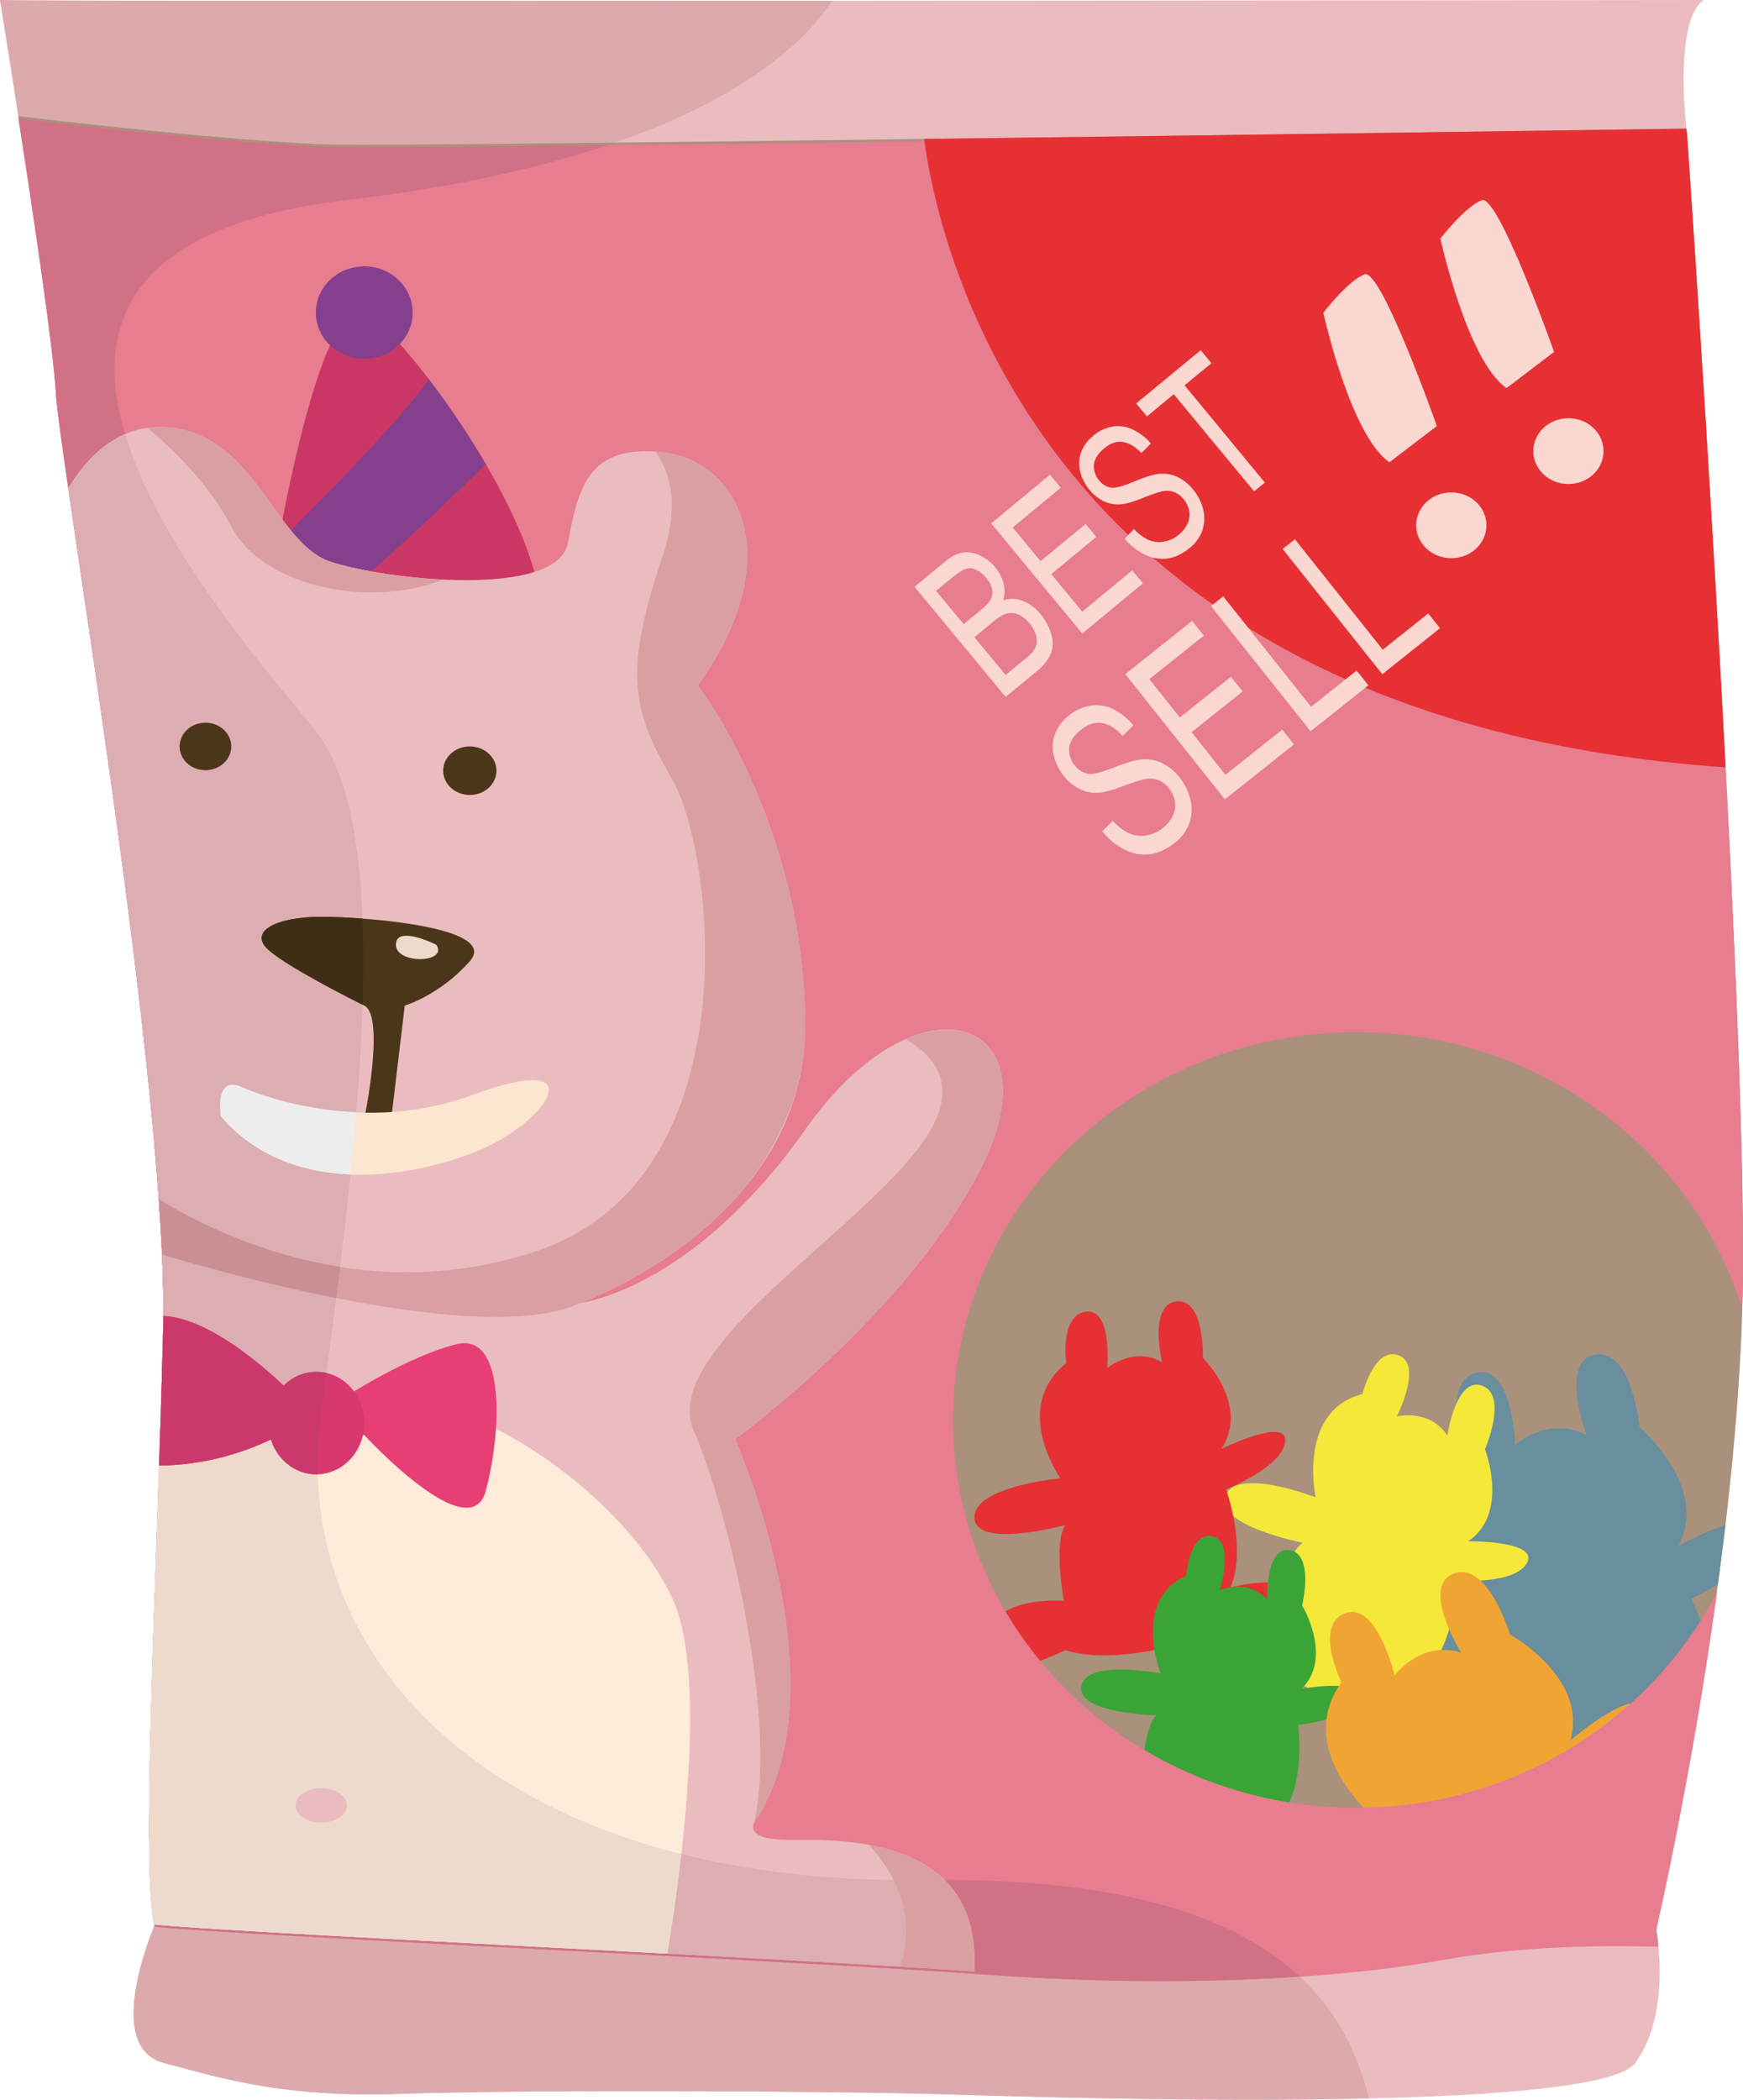 <svg xmlns="http://www.w3.org/2000/svg" viewBox="0 -0 1080.037 1301.049" style=""><g><title>food_8093690</title><g data-name="Layer 2"><g data-name="¹Ï¼h 1"><path d="M0 0s32 197.05 34.55 241.82 70.36 432.47 66.52 583.44S87 1163 96 1192.46c0 0-33 75.51 5.26 85.74s75.35 21.75 148.28 19.19 267.41-1.83 337.78.36 403 12.44 426.07-19.55 12.78-83.17 12.78-83.17 51.18-220.07 53.74-399.2-34.54-712.67-34.54-712.67-8.99-69.08 10.2-83.16C1055.57 0 14.08 1.29 0 0z" fill="#ebbcbf"></path><path d="M215 123.92C426.62 99 494.74 32.54 515.67.49 259.38.64 6.88.63 0 0c0 0 32 197.05 34.55 241.82s70.36 432.47 66.52 583.44S87 1163 96 1192.46c0 0-33 75.51 5.26 85.74s75.35 21.75 148.28 19.19 267.41-1.83 337.78.36c39 1.21 158.32 4.89 261 2.5-15.86-63.11-64.94-138.47-275.7-135.3-255.2 3.84-395.42-130.51-373.62-290.12s47.28-358.58-3.25-421.72S-68.46 157.36 215 123.92z" fill="#dcaaad"></path><path d="M1044.94 79.71c-137.77 2-779.44 11-837.66 9.85C158 88.6 57.52 77.4 11.38 72 20.84 133.07 33 214.92 34.55 241.82c2.56 44.77 70.36 432.47 66.52 583.44S87 1163 96 1192.46c48.63 5.11 409.44 21.76 511.79 29.43s208.56 5.12 286.6-9c48.66-8.77 100.79-9.08 133.16-8.09-.64-6-1.38-9.82-1.38-9.82s51.18-220.07 53.74-399.2-34.54-712.67-34.54-712.67-.21-1.24-.43-3.4z" fill="#a9917b"></path><path d="M1048 990.57a160 160 0 0 0 16.46-9c1.63-12 3.18-24.18 4.65-36.52-13.84 4.36-29 12.82-29 12.82 19.19-36.83-24.23-73.49-24.23-73.49s-4.48-48.53-27.24-45-5.52 50-5.52 50c-23.78-12.73-44.26 6-44.26 6s-1.5-48.29-22.87-45-11 42.46-11 42.46c-40.81 38.21 6.91 93.66 6.91 93.66s-70 9.19-66.11 34.81 74.79 3.24 74.79 3.24c-8 14.33 6.44 61.61 6.44 61.61s-61.77-3.73-60 36.81 66 3.07 66 3.07c36.43 9.8 87.07-5.51 110.16-13.79 5-26.52 10.51-57.94 15.71-92.15a182.28 182.28 0 0 0-10.89-29.53z" fill="#698e9d"></path><path d="M844.21 863.8s7.29-29.5 22.48-24-1.11 37.83-1.11 37.83 20.2-5 31.26 11.92c0 0 5.34-36.81 21.58-30.92s1.74 39.4 1.74 39.4 15.4 39.68-10.44 57c0 0 43.8-.47 36.51 13.27s-43.06 11.06-43.06 11.06-1.39 38.52-19.64 57.16c0 0 36.46 7.51 30.2 21.32s-47.53 1.1-47.53 1.1-59.94-5.75-87.21-31.78c0 0-55.69 1.59-42.3-25.71s52.63-2.68 52.63-2.68 7.48-36.27 17.89-42.83c0 0-54.67-10.72-48-29s56 .84 56 .84-11.54-53.5 29-63.98z" fill="#f5e839"></path><path d="M660.66 844.68s-4.15-30 12.31-31.92 13.09 34.83 13.09 34.83 17.26-13.72 34.05-3.39c0 0-8.7-35.81 8.86-37.82s16.39 35 16.39 35 29.4 29 11.46 56.43c0 0 41.27-20.28 39.52-4.52s-36.63 29.56-36.63 29.56 13.09 35.58 2.79 60.75c0 0 37.32-9.73 36.55 5.65s-44.57 22.53-44.57 22.53-58.88 22-94.44 10.73c0 0-52.11 26.71-49.67-4.12S659.19 992 659.19 992s-6.48-36.32.91-47c0 0-55.73 15.07-56.28-4.52S657.09 916 657.09 916s-30.89-43.42 3.57-71.32z" fill="#e63033"></path><path d="M735 976.34s1.91-27 16.09-24.44 4.77 33.36 4.77 33.36 17-7.47 29.25 5.7c0 0-.91-33.12 14.23-30.42s7.53 34.32 7.53 34.32 19.55 32.47-.48 51.62c0 0 38.37-7.08 34.07 6.09s-36.11 16.27-36.11 16.27 4.63 34-8.55 53.15c0 0 33.15 1 29.75 14.11s-41.55 8.19-41.55 8.19-53.46 4.09-81.35-14.59c0 0-48.64 9.86-41.06-16.14s45.8-10.36 45.8-10.36 1-33 9.17-40.32c0 0-49.6-1.08-46.54-18.11s49.22-7.78 49.22-7.78-18.19-45.27 15.76-60.65z" fill="#3ba436"></path><path d="M1015.26 1181.59c2.57-33.87-28.33-73.47-28.33-73.47s37.92-27.3 33.66-47.12-47.53 17.39-47.53 17.39c11.21-38.94-37.4-65.6-37.4-65.6S922 967.24 900.91 975s4.4 48.93 4.4 48.93c-25.2-7.62-41.15 14.31-41.15 14.31s-10.79-45.89-30.59-38.63-2.34 42.71-2.34 42.71c-31.64 44.46 24.74 88.23 24.74 88.23s-65.18 22.32-56.5 46.07 72.15-11.36 72.15-11.36c-3.51 10.93 143.64 16.33 143.64 16.33z" fill="#f0a433"></path><path d="M1064 986.36c-40.84 79.19-125.52 133.77-223.67 133.77-138 0-249.79-107.56-249.79-240.26s111.83-240.26 249.78-240.26c113 0 208.44 72.28 239.24 171.36.13-4.57.25-9.16.31-13.69 2.57-179.13-34.54-712.67-34.54-712.67s-.17-1.29-.39-3.45c-137.77 2-779.44 11-837.66 9.85C158 90.05 57.52 78.85 11.38 73.44 20.84 134.52 33 216.38 34.55 243.28c2.56 44.77 70.36 432.46 66.52 583.44S87 1164.48 96 1193.92c48.63 5.11 409.44 21.75 511.79 29.43s208.56 5.11 286.6-8.95c48.66-8.77 100.79-9.09 133.16-8.1-.64-6-1.38-9.82-1.38-9.82s21.95-94.54 37.83-210.12z" fill="#e77d8f"></path><path d="M572.62 1165c-255.2 3.79-395.42-130.56-373.62-290.17s47.28-358.58-3.25-421.72S-68.46 157.36 215 123.92c67.43-7.94 120.18-20.12 161.58-34-87.44.9-152.58 1.42-169.3 1.08C158 90.05 57.85 78.88 11.6 73.47 21 134.37 33 215.13 34.55 241.82 37 285.27 101 651.72 101.22 811.29c0 5.36 0 10.54-.15 15.43-2.74 108-8.75 234.24-8.68 308.19.06 28.7 1.07 49.31 3.57 57.55 0 0-.13.32-.23.53.08.3.16.66.23.93 48.63 5.11 409.44 21.75 511.79 29.43 67.29 5.05 136.1 5.56 197.63 1.41-37.72-35.18-105.96-61.76-232.76-59.76z" fill="#d17186"></path><path d="M166.33 371S197.05 168.88 229 194.47s108.77 133.09 106.22 189.37S166.33 371 166.33 371z" fill="#cb3764"></path><path d="M265.63 234.89c-15 22.52-64.53 73.25-93.41 101.75-3.73 20.26-5.89 34.4-5.89 34.4s11.9 4.93 29.32 11.08C230.2 356.63 281 307.34 301 287.57a517.74 517.74 0 0 0-35.37-52.68z" fill="#853f8d"></path><path d="M255.71 193.69c0 15.82-13.42 28.64-30 28.64s-30-12.82-30-28.64 13.42-28.64 30-28.64 30 12.82 30 28.64z" fill="#853f8d"></path><path d="M499 699.87c-70.35 99.8-139.47 107.47-139.47 107.47s140.73-49.9 139.46-174-66.53-208.56-66.53-208.56c57.57-80.61 24.3-139.46-21.76-144.57s-52.45 21.79-58.84 56.28-112.6 23-147.15 11.52-46.06-78.05-99.8-83.16c-31.31-3-51.26 18.77-62.51 37.47C60.69 428 104.16 703.53 101.07 825.26 97.24 976.24 87 1163 96 1192.46c48 5 400.31 21.34 507.66 29.13 4.86-84.95-83.68-81.58-114.87-81.58-33.27 0-19.19-14.08-19.19-14.08 52.41-84.8-14.06-234.14-14.06-234.14S564.25 812.46 609 721.62s-39.64-121.55-110-21.75z" fill="#ebbcbf"></path><path d="M585.3 1164.93h-12.68c-255.2 3.86-395.42-130.49-373.62-290.1s47.28-358.58-3.25-421.72c-26.25-32.8-96.43-111.34-118.17-183.94-16.11 6.93-27.65 20.63-35.18 33.15C60.69 428 104.16 703.53 101.07 825.26 97.24 976.24 87 1163 96 1192.46c48 5 400.31 21.34 507.66 29.13 1.49-26.59-6.17-44.59-18.36-56.66z" fill="#dcaeb1"></path><path d="M359.54 807.34s64.64-23 105.91-76.51A194.07 194.07 0 0 0 490.67 684a150.25 150.25 0 0 0 8.33-50.66c-1.28-124.1-66.53-208.56-66.53-208.56 57.57-80.61 24.3-139.46-21.76-144.57-1.59-.18-3-.23-4.53-.33 9.27 13.11 14.82 33.45 4.53 64.29-23 69.09-20.91 93.4 5.53 138.18s50.68 248.24-84.26 293c-108.11 35.87-200.89-12-233.58-32.4.84 12 1.49 23.42 2 34.34 48.17 14.37 202.43 56.83 259.14 30.05z" fill="#da9fa2"></path><path d="M143.3 326.27c19 36.87 85.12 51.1 131.31 32.86-27.47-1.35-55.19-6.22-69.9-11.12-34.54-11.52-46.06-78.05-99.8-83.16a56.7 56.7 0 0 0-13.37.41c16.69 14.03 38.73 35.67 51.76 61.01z" fill="#da9fa2"></path><path d="M561.19 644.09c17.29 9.57 35.24 28.68 10.74 63.46-39.66 56.3-163.78 129.23-142 179.13 21.43 49.15 52 177.75 37.35 242.66a13 13 0 0 1 2.31-3.41c52.41-84.8-14.06-234.14-14.06-234.14S564.25 812.46 609 721.62c31.61-64.05-1.13-97.95-47.81-77.53z" fill="#da9fa2"></path><path d="M557.7 1218.6c17.93 1.09 33.6 2.1 45.92 3 3.09-53.94-31.48-72.24-65.13-78.43 15.11 16.68 30.27 42.87 19.36 74.9-.06.18-.09.35-.15.53z" fill="#da9fa2"></path><path d="M466.65 1132.4z" fill="#da9fa2"></path><path d="M250.8 867.49c-41.13-2.87-115.8-1.49-150.91-.56-4.35 141.78-12.07 298.75-3.93 325.53 30.38 3.2 182.58 10.89 317.5 18.08 7.37-44.08 25.63-169.74 3.65-218.95-26.86-60.14-111.27-120.27-166.31-124.1z" fill="#feebd9"></path><path d="M104.88 1193.26l6.43.49 3.17.23c2.89.21 6 .42 9.32.64.57 0 1.08.08 1.67.1 8.66.58 18.73 1.21 29.94 1.88.44 0 .89 0 1.32.07 63.93 3.78 164.36 8.94 256.73 13.87 2.33-14 5.78-36.3 8.68-61.73-158.31-40-240.18-149.29-223.13-274 .41-3 .81-6 1.22-9-36.65-.35-77.1.46-100.34 1.06-1.2 39.43-2.67 80.05-4 118.71v.43q-.35 9.91-.66 19.61c-.17 4.68-.32 9.3-.45 13.89-.09 2.62-.18 5.26-.26 7.87-.19 6.25-.37 12.38-.55 18.44q-.09 3-.17 5.86-.27 9.59-.49 18.78c0 1.48-.08 3-.11 4.42-.15 6.24-.28 12.34-.39 18.25 0 1.24 0 2.46-.07 3.7-.11 6.09-.2 12-.26 17.69v1.58q-.07 8.56-.08 16.4v1.5c0 5.2.06 10.09.12 14.75v2.21c.09 4.48.21 8.64.36 12.53 0 .66 0 1.31.08 2 .16 3.78.36 7.26.6 10.41 0 .52.07 1 .12 1.51.25 3.09.54 5.9.88 8.28 0 .27.09.49.12.75a46.92 46.92 0 0 0 1.26 6.07c1.74.18 4 .39 6.51.6z" fill="#eddacc"></path><path d="M282.77 832.94c-30.71 7.68-69.09 32.83-69.09 32.83h-30.61s-46.37-48.94-81.89-50.36c0 3.33 0 6.72-.11 9.85-.67 26.84-1.57 54.8-2.5 82.83 18.17-.05 50.26-3.65 84.5-24.34l42.66 5.48s65.44 71.17 75.27 34.54 12.48-98.51-18.23-90.83z" fill="#e63e75"></path><path d="M197.87 885.66c.33-3.6.65-7.2 1.14-10.83.41-3 .83-6.06 1.23-9.06h-17.17s-46.36-48.9-81.86-50.36c0 3.36-.06 6.69-.14 9.85-.33 13.12-.72 26.53-1.12 40.06 0 .59 0 1.15-.06 1.73-.36 12-.77 24.17-1.17 36.33 0 1.57-.09 3.13-.15 4.71 18.17-.05 50.26-3.65 84.5-24.34z" fill="#cb386b"></path><path d="M225.73 881.79c0 17.54-13.3 31.76-29.7 31.76s-29.7-14.22-29.7-31.76 13.3-31.74 29.7-31.74 29.7 14.21 29.7 31.74z" fill="#d83870"></path><path d="M215 1118.68c0 5.89-7.14 10.66-15.94 10.66s-15.94-4.77-15.94-10.66S190.21 1108 199 1108s16 4.78 16 10.68z" fill="#ebbcbf"></path><path d="M143.3 462.52c0 8.14-7.16 14.72-16 14.72s-16-6.58-16-14.72 7.17-14.71 16-14.71 16 6.58 16 14.71z" fill="#4b361a"></path><ellipse cx="291.12" cy="477.55" rx="16.51" ry="15.04" fill="#4b361a"></ellipse><path d="M225.73 623.1s-46.61-23-59.4-34.55 5.23-20.46 32.68-20.46 110.7 6.41 92.11 27.51-40.32 27.5-40.32 27.5l-9 75.49-16.09-5.12s13.16-63.67.02-70.37z" fill="#4b361a"></path><path d="M148.42 673.07s69.43 33.26 145.38 5.12 45.59 17.93 0 35.83-115.94 25.67-156.89-22.35c0 0-4.02-24.5 11.51-18.6z" fill="#fde6cf"></path><path d="M1045.33 83.16s-.17-1.29-.39-3.45c-71.84 1-280.63 4-472.32 6.38 9 67.64 72.7 359.63 496.61 389.41-10.18-194.96-23.9-392.34-23.9-392.34z" fill="#e63033"></path><path d="M98.4 743c.84 12 1.49 23.42 2 34.34 21.23 6.32 63 18.08 108 27 .83-6.45 1.64-12.88 2.43-19.34-52.39-8.26-93.04-29.91-112.43-42z" fill="#c98f93"></path><path d="M199 874.83c1.08-7.9 2.18-16 3.26-24.05a28 28 0 0 0-6.24-.73c-16.4 0-29.7 14.21-29.7 31.74s13.3 31.76 29.7 31.76c.33 0 .64-.09 1-.11a235.89 235.89 0 0 1 1.98-38.61z" fill="#cb386b"></path><path d="M148.42 673.07c-15.53-5.9-11.51 18.6-11.51 18.6 21.33 25 50.65 34.81 80.29 36 1.3-12.91 2.53-25.76 3.57-38.45-42.19-1.83-72.35-16.15-72.35-16.15z" fill="#ededed"></path><path d="M224.58 569.2c-10.15-.75-19.33-1.11-25.57-1.11-27.45 0-45.47 8.95-32.68 20.46 11.68 10.53 51.47 30.59 58.29 34 .57-18.63.62-36.55-.04-53.35z" fill="#3f2d16"></path><path d="M623.14 431.82l-56.45-68.22L585.6 348q5.77-4.79 11-5.59a18 18 0 0 1 10.75 1.84 28.1 28.1 0 0 1 9.43 7.38 25.53 25.53 0 0 1 5 9.69 19 19 0 0 1-.14 10.61 17.83 17.83 0 0 1 12.17.38 27 27 0 0 1 11 8.29 34 34 0 0 1 5.88 10.15 23 23 0 0 1 1.56 9.42 18.18 18.18 0 0 1-2.73 7.94 32.89 32.89 0 0 1-7.18 7.86zm-26-45.07l10.9-9c3-2.44 4.85-4.47 5.69-6.06a9.48 9.48 0 0 0 1-6.57 16.1 16.1 0 0 0-3.63-7 18.38 18.38 0 0 0-6.14-5 8.69 8.69 0 0 0-6.37-.68c-2 .6-4.83 2.38-8.46 5.38L580 366.13zm26 31.5l12.55-10.37a28 28 0 0 0 4.31-4.08 11 11 0 0 0 1.71-10.95 19.93 19.93 0 0 0-3.75-6.56 18.85 18.85 0 0 0-6.93-5.45 10.76 10.76 0 0 0-7.29-.64q-3.5 1-8.32 5l-11.65 9.64z" fill="#fbd7d2"></path><path d="M670.61 392.54l-56.43-68.24 36.43-30.15 6.66 8.05-29.76 24.64 17.29 20.9 27.87-23.06 6.63 8-27.88 23.07L670.63 379l30.93-25.59 6.67 8.05z" fill="#fbd7d2"></path><path d="M696.94 333.85l5.69-6a30.72 30.72 0 0 0 9 6.67 16.3 16.3 0 0 0 9.46 1.11 19.2 19.2 0 0 0 9.41-4.38 18.39 18.39 0 0 0 5.47-7.1 13.24 13.24 0 0 0 .87-7.82 15.91 15.91 0 0 0-3.42-7 14.21 14.21 0 0 0-6-4.47 13.8 13.8 0 0 0-7.88-.27 95.35 95.35 0 0 0-11.72 4.09c-5.86 2.33-10.29 3.59-13.24 3.8a20.84 20.84 0 0 1-10.65-1.91 25.6 25.6 0 0 1-8.78-7 28.12 28.12 0 0 1-5.83-11.44 19.48 19.48 0 0 1 .69-12.05 24.13 24.13 0 0 1 7.31-10 25.46 25.46 0 0 1 11.91-5.74 21 21 0 0 1 12.53 1.74 34 34 0 0 1 11.37 8.71l-5.85 5.94c-3.91-4-7.78-6.33-11.57-6.88s-7.65.75-11.54 4-6.13 6.77-6.32 10.3a13.29 13.29 0 0 0 3.22 9.52 12 12 0 0 0 7 4.44c2.59.51 7.29-.63 14.08-3.47s11.71-4.45 14.75-4.87a22.35 22.35 0 0 1 12.27 1.57 27.91 27.91 0 0 1 10.12 8 30.63 30.63 0 0 1 6.19 12.16 22.75 22.75 0 0 1-.42 13 23.27 23.27 0 0 1-7.5 10.71q-6.84 5.66-13.7 6.79a23.83 23.83 0 0 1-14-2.12 37.83 37.83 0 0 1-12.92-10.03z" fill="#fbd7d2"></path><path d="M777.1 304.46l-49.79-60.18-16.6 13.72-6.71-8 40-33 6.65 8.05L734 238.76 783.76 299z" fill="#fbd7d2"></path><path d="M683 515.13l6.48-6.54a34.37 34.37 0 0 0 10 7.68 18.43 18.43 0 0 0 10.52 1.44 21.74 21.74 0 0 0 10.61-4.71 20.72 20.72 0 0 0 6.26-7.85 14.65 14.65 0 0 0 1.14-8.72 17.73 17.73 0 0 0-3.67-7.93 16 16 0 0 0-6.63-5.13 15.35 15.35 0 0 0-8.8-.48 106.2 106.2 0 0 0-13.23 4.33c-6.62 2.47-11.59 3.81-14.91 4a23.08 23.08 0 0 1-11.86-2.36 28.72 28.72 0 0 1-9.7-8 32.1 32.1 0 0 1-6.29-13 21.92 21.92 0 0 1 1-13.47 27.14 27.14 0 0 1 8.41-11 28.51 28.51 0 0 1 13.45-6.16 23.51 23.51 0 0 1 14 2.22 38.23 38.23 0 0 1 12.55 10l-6.69 6.52q-6.43-6.89-12.8-7.95t-13 4.18q-6.89 5.49-7.32 11.4a15 15 0 0 0 3.48 10.69 13.45 13.45 0 0 0 7.7 5.11q4.35.94 15.84-3.57c7.66-3 13.21-4.74 16.63-5.14a24.86 24.86 0 0 1 13.67 2 31.14 31.14 0 0 1 11.16 9.17 34.28 34.28 0 0 1 6.67 13.75 25.42 25.42 0 0 1-.75 14.51 26.16 26.16 0 0 1-8.64 11.88c-5.19 4.12-10.34 6.55-15.49 7.3a26.7 26.7 0 0 1-15.59-2.67 42.39 42.39 0 0 1-14.2-11.5z" fill="#fbd7d2"></path><path d="M759 495.31l-61.73-77.6 41.45-33 7.28 9.15-33.85 26.94 18.91 23.77 31.69-25.22 7.24 9.1-31.66 25.25 21 26.42 35.19-28 7.29 9.15z" fill="#fbd7d2"></path><path d="M812.1 453.11l-61.73-77.59 7.58-6 54.45 68.44 28.23-22.46 7.29 9.17z" fill="#fbd7d2"></path><path d="M856.52 417.76l-61.74-77.6 7.59-6 54.45 68.43L885 380.11l7.29 9.15z" fill="#fbd7d2"></path><path d="M820 193.77s16.65 76 40.95 92.64L890.34 264s-34.55-97.86-44.79-94S820 193.77 820 193.77z" fill="#fbd7d2"></path><ellipse cx="899.29" cy="325.49" rx="21.76" ry="20.39" fill="#fbd7d2"></ellipse><path d="M892.52 147.81s16.65 76 41 92.65l29.44-22.4s-34.55-97.87-44.79-94-25.65 23.75-25.65 23.75z" fill="#fbd7d2"></path><ellipse cx="971.86" cy="279.53" rx="21.76" ry="20.39" fill="#fbd7d2"></ellipse><path d="M270.28 585.35s-24.95-12.48-24.95 0 32.84 11.39 24.95 0z" fill="#eddacc"></path></g></g></g></svg>